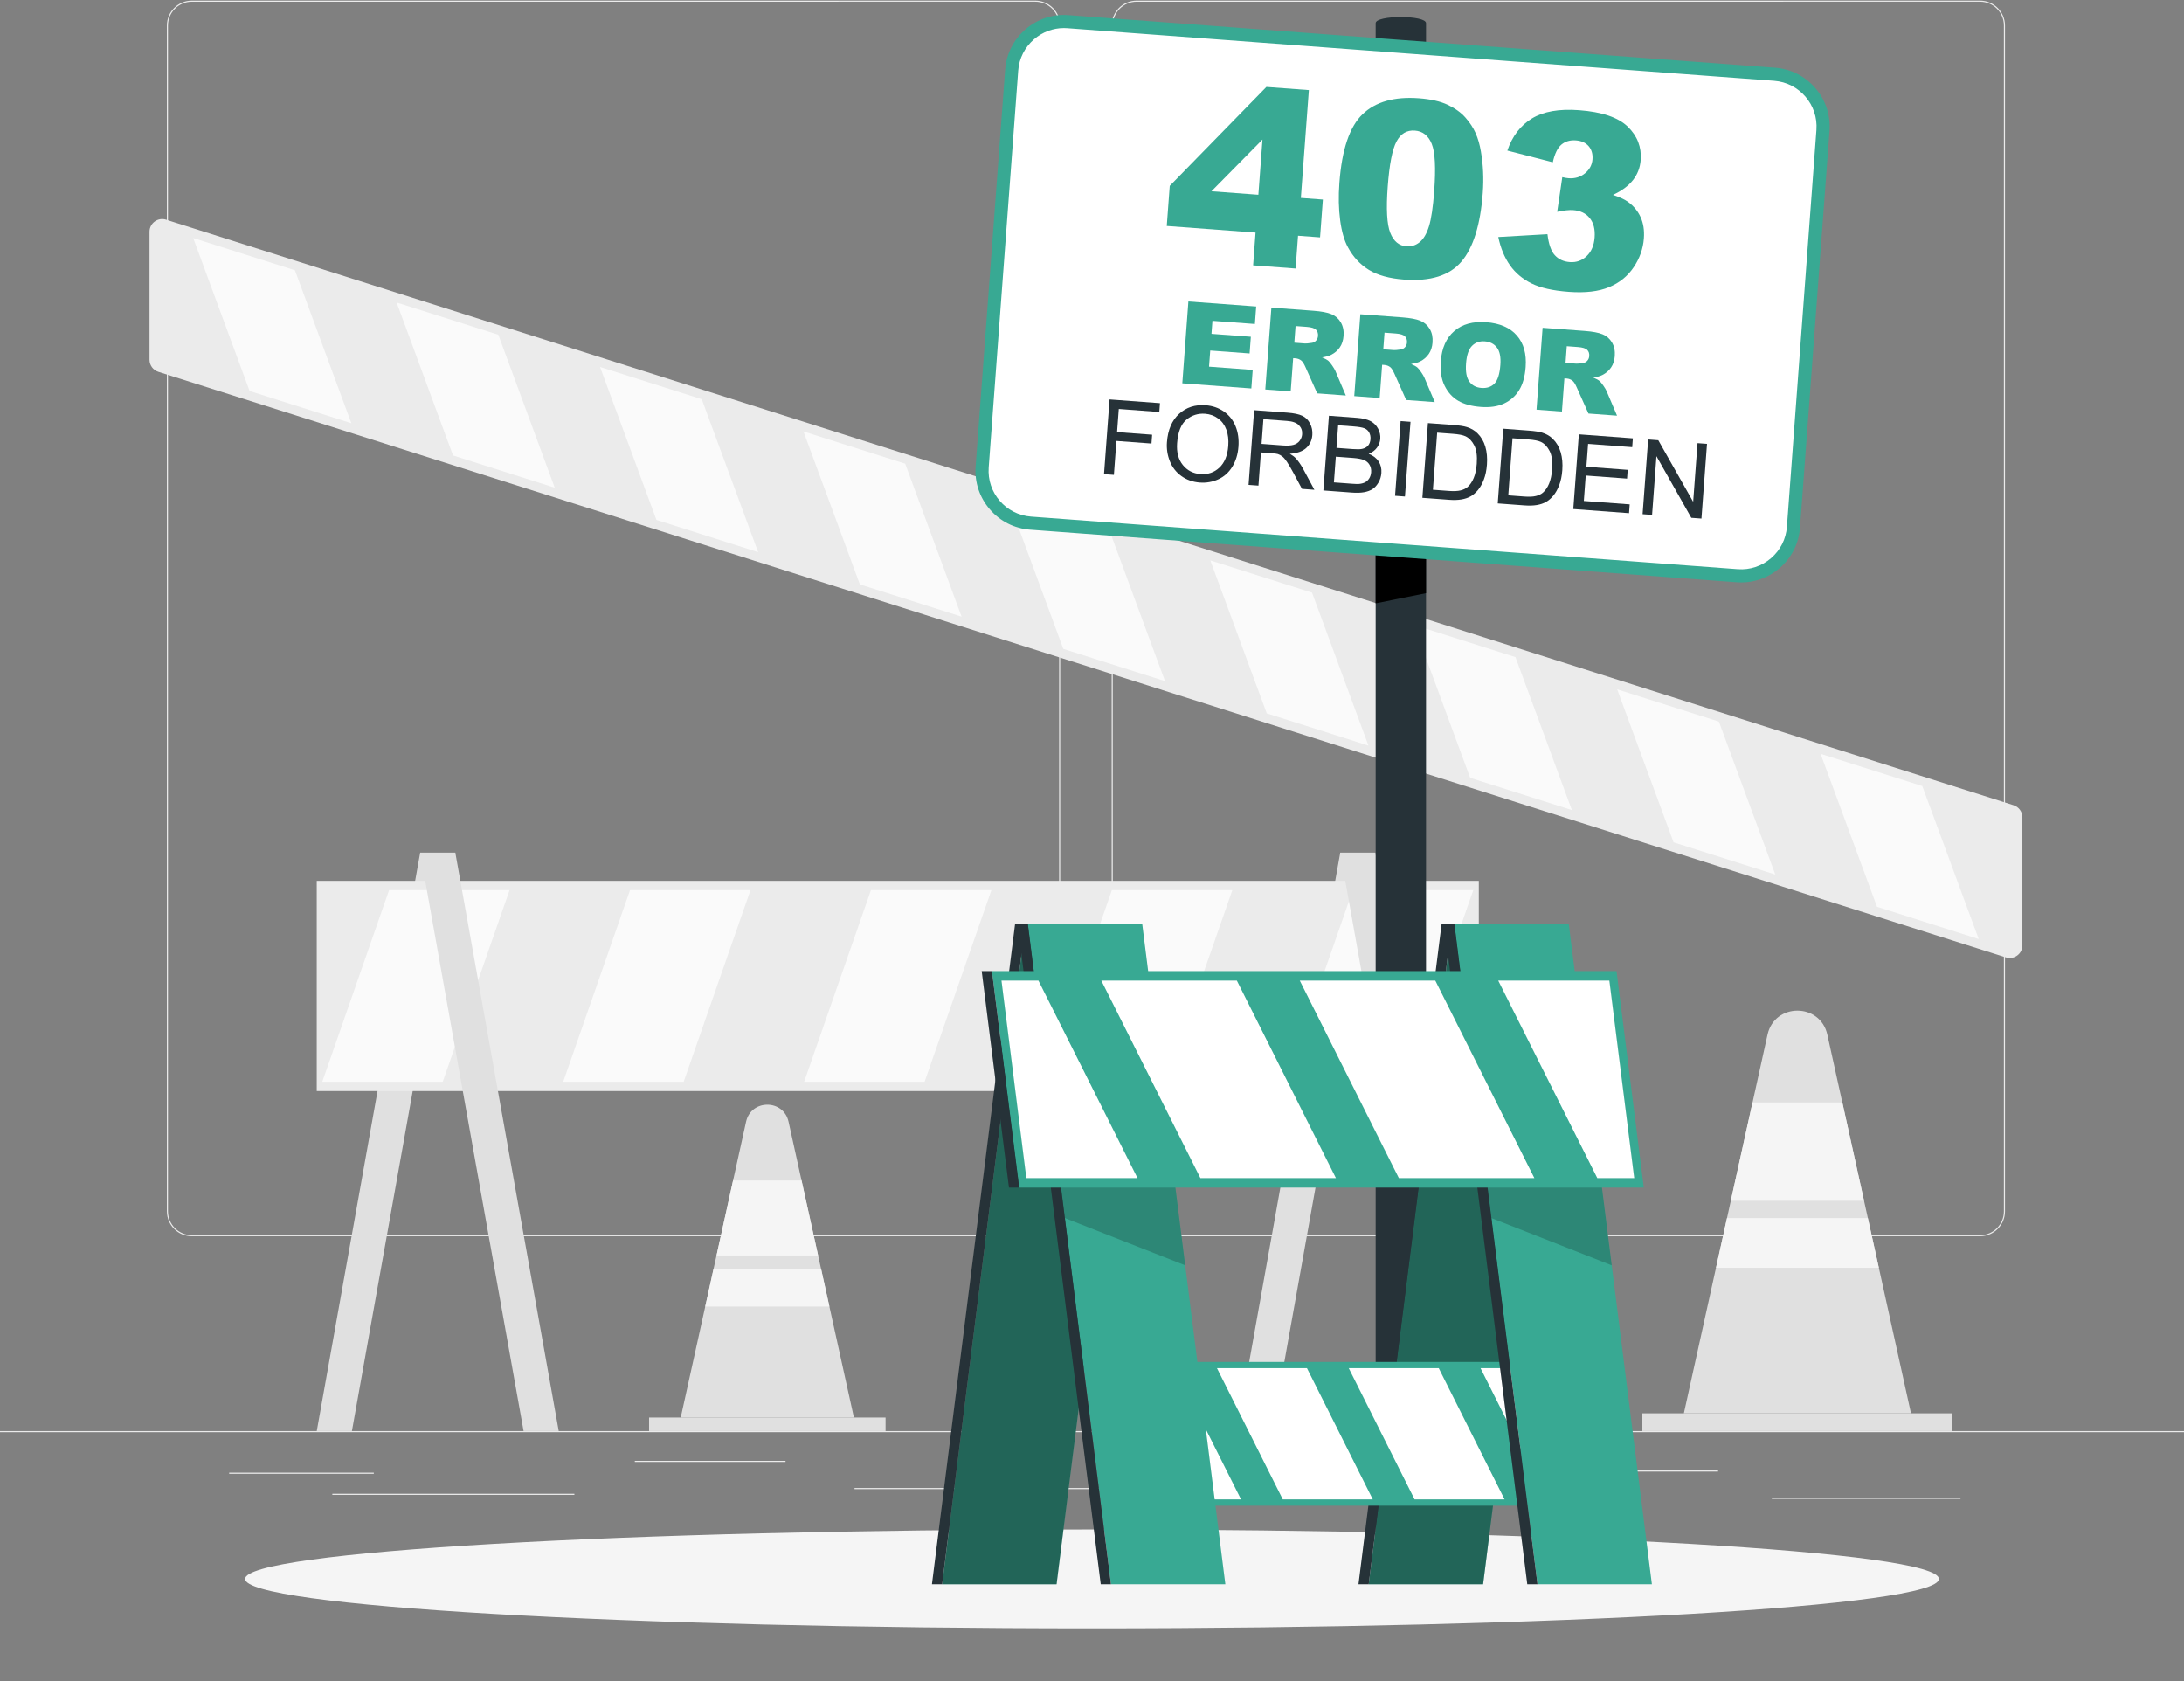 <svg width="573" height="441" viewBox="0 0 573 441" fill="none" xmlns="http://www.w3.org/2000/svg">
<rect x="0" y="0" width="573" height="441" fill="#808080" stroke="none"/>
<g clip-path="url(#clip0_903_32300)">
<path d="M573 375.418H0V375.704H573V375.418Z" fill="#EBEBEB"/>
<path d="M98.075 386.331H60.117V386.617H98.075V386.331Z" fill="#EBEBEB"/>
<path d="M206.088 383.222H166.551V383.508H206.088V383.222Z" fill="#EBEBEB"/>
<path d="M150.698 391.864H87.189V392.151H150.698V391.864Z" fill="#EBEBEB"/>
<path d="M514.362 392.915H464.863V393.201H514.362V392.915Z" fill="#EBEBEB"/>
<path d="M450.759 385.753H424.512V386.039H450.759V385.753Z" fill="#EBEBEB"/>
<path d="M331.548 390.353H224.195V390.64H331.548V390.353Z" fill="#EBEBEB"/>
<path d="M271.618 324.308H50.327C46.72 324.308 43.785 321.373 43.785 317.766V6.705C43.785 3.099 46.72 0.164 50.327 0.164H271.618C275.223 0.164 278.158 3.099 278.158 6.705V317.766C278.158 321.373 275.223 324.308 271.618 324.308ZM50.327 0.452C46.877 0.452 44.072 3.257 44.072 6.706V317.768C44.072 321.217 46.877 324.022 50.327 324.022H271.618C275.066 324.022 277.872 321.217 277.872 317.768V6.705C277.872 3.257 275.066 0.45 271.618 0.45L50.327 0.452Z" fill="#EBEBEB"/>
<path d="M519.495 324.308H298.204C294.598 324.308 291.664 321.373 291.664 317.766V6.705C291.664 3.099 294.599 0.164 298.204 0.164H519.495C523.102 0.164 526.036 3.099 526.036 6.705V317.766C526.037 321.373 523.102 324.308 519.495 324.308ZM298.204 0.452C294.756 0.452 291.951 3.257 291.951 6.706V317.768C291.951 321.217 294.756 324.022 298.204 324.022H519.495C522.944 324.022 525.749 321.217 525.749 317.768V6.705C525.749 3.257 522.944 0.45 519.495 0.45L298.204 0.452Z" fill="#EBEBEB"/>
<path d="M232.337 371.866H170.293V375.419H232.337V371.866Z" fill="#E0E0E0"/>
<path d="M195.739 294.274L178.594 371.866H224.035L206.89 294.274C205.571 288.303 197.058 288.303 195.739 294.274Z" fill="#E0E0E0"/>
<path d="M210.299 309.678H192.332L187.988 329.34H214.642L210.299 309.678Z" fill="#F5F5F5"/>
<path d="M215.401 332.801H187.228L185.025 342.754H217.604L215.401 332.801Z" fill="#F5F5F5"/>
<path d="M83.103 375.417H92.325L119.458 223.689H110.235L83.103 375.417Z" fill="#E0E0E0"/>
<path d="M324.496 375.417H333.718L360.851 223.689H351.629L324.496 375.417Z" fill="#E0E0E0"/>
<path d="M387.982 231.076H83.103V286.217H387.982V231.076Z" fill="#EBEBEB"/>
<path d="M116.156 283.785H84.551L102.081 233.509H133.687L116.156 283.785Z" fill="#FAFAFA"/>
<path d="M179.369 283.785H147.764L165.294 233.509H196.9L179.369 283.785Z" fill="#FAFAFA"/>
<path d="M242.58 283.785H210.975L228.505 233.509H260.111L242.58 283.785Z" fill="#FAFAFA"/>
<path d="M305.791 283.785H274.186L291.716 233.509H323.321L305.791 283.785Z" fill="#FAFAFA"/>
<path d="M369.002 283.785H337.396L354.927 233.509H386.532L369.002 283.785Z" fill="#FAFAFA"/>
<path d="M146.591 375.417H137.369L110.236 223.689H119.459L146.591 375.417Z" fill="#E0E0E0"/>
<path d="M387.983 375.417H378.762L351.629 223.689H360.851L387.983 375.417Z" fill="#E0E0E0"/>
<path d="M512.261 370.758H430.895V375.416H512.261V370.758Z" fill="#E0E0E0"/>
<path d="M463.731 271.424L441.781 370.759H501.373L479.424 271.424C477.567 263.02 465.587 263.02 463.731 271.424Z" fill="#E0E0E0"/>
<path d="M483.357 289.205H459.795L454.1 314.99H489.053L483.357 289.205Z" fill="#F5F5F5"/>
<path d="M490.05 319.528H453.103L450.215 332.581H492.938L490.05 319.528Z" fill="#F5F5F5"/>
<path d="M530.6 214.405V247.984C530.6 250.234 528.413 251.836 526.268 251.155L41.546 97.541C40.164 97.103 39.225 95.82 39.225 94.37V60.791C39.225 58.541 41.411 56.939 43.556 57.62L528.278 211.235C529.66 211.672 530.6 212.956 530.6 214.405Z" fill="#EBEBEB"/>
<path d="M492.454 237.881L519.14 246.339L504.338 206.208L477.652 197.752L492.454 237.881Z" fill="#FAFAFA"/>
<path d="M439.083 220.967L465.768 229.424L450.966 189.294L424.281 180.837L439.083 220.967Z" fill="#FAFAFA"/>
<path d="M385.714 204.052L412.4 212.509L397.598 172.379L370.912 163.922L385.714 204.052Z" fill="#FAFAFA"/>
<path d="M332.343 187.138L359.029 195.596L344.227 155.466L317.541 147.009L332.343 187.138Z" fill="#FAFAFA"/>
<path d="M278.97 170.224L305.655 178.682L290.854 138.551L264.168 130.095L278.97 170.224Z" fill="#FAFAFA"/>
<path d="M225.601 153.311L252.286 161.768L237.485 121.638L210.799 113.181L225.601 153.311Z" fill="#FAFAFA"/>
<path d="M172.229 136.396L198.914 144.852L184.112 104.723L157.428 96.266L172.229 136.396Z" fill="#FAFAFA"/>
<path d="M118.856 119.481L145.542 127.938L130.74 87.809L104.055 79.351L118.856 119.481Z" fill="#FAFAFA"/>
<path d="M65.486 102.568L92.172 111.025L77.37 70.895L50.685 62.438L65.486 102.568Z" fill="#FAFAFA"/>
<path d="M286.501 427.174C409.217 427.174 508.698 421.364 508.698 414.198C508.698 407.031 409.217 401.222 286.501 401.222C163.786 401.222 64.305 407.031 64.305 414.198C64.305 421.364 163.786 427.174 286.501 427.174Z" fill="#F5F5F5"/>
<path d="M374.136 404.265H360.92V6.085C360.92 3.936 374.136 3.936 374.136 6.085V404.265Z" fill="#263238"/>
<path d="M374.134 155.611L360.92 158.275V139.996H374.134V155.611Z" fill="black"/>
<path d="M455.797 151.029L270.377 137.238C262.834 136.677 257.122 130.047 257.682 122.504L265.427 18.379C265.989 10.836 272.618 5.124 280.161 5.684L465.582 19.475C473.125 20.037 478.836 26.667 478.276 34.209L470.531 138.335C469.971 145.878 463.34 151.591 455.797 151.029Z" fill="white"/>
<path d="M456.832 152.787C456.445 152.787 456.058 152.773 455.67 152.744L270.25 138.954C266.144 138.648 262.394 136.752 259.69 133.613C256.985 130.474 255.664 126.484 255.969 122.378L263.714 18.253C264.02 14.147 265.916 10.397 269.055 7.692C272.194 4.988 276.183 3.659 280.29 3.972L465.71 17.763C469.816 18.069 473.566 19.965 476.27 23.103C478.975 26.242 480.296 30.232 479.991 34.338L472.247 138.464C471.941 142.569 470.044 146.32 466.905 149.024C464.063 151.472 460.523 152.787 456.832 152.787ZM279.134 7.366C276.265 7.366 273.511 8.39 271.298 10.296C268.854 12.402 267.378 15.317 267.142 18.508L259.398 122.632C258.906 129.249 263.888 135.033 270.505 135.524L455.924 149.314C459.115 149.55 462.217 148.524 464.66 146.419C467.103 144.314 468.579 141.398 468.815 138.208L476.56 34.083C477.052 27.467 472.07 21.683 465.453 21.192L280.034 7.401C279.733 7.378 279.433 7.366 279.134 7.366Z" fill="#38A993"/>
<path d="M329.41 61.009L306.115 59.276L306.898 48.76L332.252 22.803L343.397 23.632L341.294 51.919L347.071 52.349L346.333 62.269L340.556 61.839L339.916 70.442L328.772 69.612L329.41 61.009ZM330.148 51.09L331.225 36.605L317.839 50.174L330.148 51.09Z" fill="#38A993"/>
<path d="M351.404 47.966C352.055 39.218 354.085 33.213 357.495 29.952C360.905 26.69 365.833 25.3 372.28 25.779C375.378 26.009 377.892 26.581 379.823 27.492C381.755 28.404 383.303 29.518 384.468 30.836C385.633 32.153 386.526 33.515 387.147 34.919C387.768 36.324 388.232 37.941 388.537 39.772C389.14 43.271 389.303 46.881 389.026 50.605C388.405 58.956 386.538 64.963 383.425 68.625C380.312 72.288 375.301 73.86 368.394 73.347C364.522 73.059 361.439 72.21 359.144 70.797C356.851 69.385 355.028 67.429 353.678 64.928C352.694 63.15 352.004 60.768 351.605 57.782C351.207 54.798 351.14 51.526 351.404 47.966ZM364.086 48.94C363.651 54.801 363.869 58.844 364.747 61.066C365.624 63.287 367.045 64.472 369.013 64.619C370.31 64.715 371.469 64.344 372.49 63.503C373.51 62.664 374.318 61.278 374.915 59.344C375.511 57.409 375.963 54.36 376.274 50.195C376.728 44.084 376.517 39.939 375.637 37.758C374.756 35.577 373.282 34.41 371.208 34.255C369.094 34.097 367.487 35.057 366.386 37.132C365.284 39.206 364.518 43.144 364.086 48.94Z" fill="#38A993"/>
<path d="M407.398 42.567L395.472 39.5C396.764 35.724 398.913 32.917 401.923 31.077C404.932 29.239 409.053 28.514 414.286 28.904C420.292 29.351 424.552 30.794 427.065 33.231C429.576 35.671 430.707 38.585 430.455 41.975C430.307 43.965 429.629 45.724 428.421 47.254C427.213 48.785 425.465 50.076 423.177 51.126C424.922 51.698 426.246 52.311 427.143 52.967C428.601 54.022 429.697 55.35 430.43 56.953C431.163 58.553 431.45 60.421 431.29 62.557C431.091 65.237 430.198 67.753 428.614 70.107C427.029 72.463 424.869 74.207 422.133 75.34C419.397 76.472 415.882 76.879 411.593 76.559C407.406 76.249 404.143 75.511 401.798 74.347C399.453 73.183 397.572 71.598 396.154 69.587C394.736 67.577 393.714 65.107 393.092 62.178L405.995 61.433C406.306 64.044 406.953 65.888 407.935 66.959C408.917 68.032 410.226 68.629 411.858 68.75C413.574 68.878 415.049 68.356 416.283 67.186C417.516 66.016 418.212 64.384 418.368 62.29C418.527 60.158 418.1 58.462 417.088 57.208C416.076 55.954 414.629 55.257 412.746 55.118C411.741 55.043 410.341 55.191 408.546 55.562L409.884 46.476C410.588 46.634 411.139 46.727 411.537 46.756C413.211 46.88 414.648 46.45 415.847 45.466C417.045 44.484 417.701 43.258 417.809 41.793C417.913 40.39 417.577 39.24 416.803 38.34C416.028 37.442 414.908 36.935 413.442 36.827C411.935 36.715 410.677 37.081 409.668 37.921C408.659 38.761 407.903 40.309 407.398 42.567Z" fill="#38A993"/>
<path d="M311.79 79.079L329.576 80.402L329.235 84.988L318.101 84.159L317.846 87.573L328.175 88.342L327.85 92.722L317.521 91.953L317.206 96.188L328.663 97.04L328.302 101.904L310.193 100.556L311.79 79.079Z" fill="#38A993"/>
<path d="M331.965 102.176L333.562 80.697L344.624 81.52C346.675 81.674 348.229 81.966 349.287 82.399C350.344 82.831 351.17 83.547 351.763 84.549C352.357 85.551 352.603 86.736 352.501 88.103C352.412 89.295 352.082 90.304 351.509 91.132C350.937 91.958 350.185 92.606 349.257 93.076C348.664 93.379 347.867 93.602 346.863 93.754C347.634 94.077 348.19 94.384 348.531 94.674C348.763 94.869 349.088 95.271 349.509 95.884C349.931 96.495 350.207 96.961 350.34 97.288L353.091 103.75L345.592 103.193L342.532 96.365C342.146 95.482 341.786 94.902 341.454 94.621C340.999 94.253 340.47 94.046 339.864 94.001L339.279 93.958L338.63 102.675L331.965 102.176ZM339.581 89.895L342.379 90.104C342.681 90.127 343.275 90.074 344.158 89.941C344.604 89.886 344.98 89.688 345.285 89.348C345.591 89.007 345.76 88.602 345.796 88.132C345.847 87.439 345.668 86.891 345.255 86.487C344.844 86.082 344.031 85.836 342.821 85.746L339.905 85.53L339.581 89.895Z" fill="#38A993"/>
<path d="M355.305 103.911L356.902 82.433L367.962 83.255C370.014 83.409 371.568 83.701 372.626 84.134C373.684 84.567 374.51 85.283 375.104 86.284C375.698 87.286 375.943 88.471 375.842 89.838C375.754 91.03 375.423 92.04 374.85 92.867C374.277 93.693 373.526 94.342 372.598 94.812C372.005 95.114 371.208 95.338 370.204 95.489C370.975 95.812 371.531 96.119 371.872 96.409C372.104 96.605 372.429 97.006 372.85 97.619C373.272 98.23 373.547 98.697 373.681 99.023L376.432 105.486L368.933 104.929L365.874 98.101C365.488 97.218 365.128 96.637 364.796 96.356C364.342 95.989 363.813 95.781 363.206 95.737L362.621 95.693L361.973 104.411L355.305 103.911ZM362.92 91.632L365.718 91.84C366.021 91.863 366.615 91.81 367.498 91.677C367.944 91.622 368.32 91.424 368.625 91.085C368.931 90.743 369.1 90.339 369.136 89.87C369.187 89.176 369.007 88.629 368.595 88.223C368.183 87.819 367.371 87.572 366.161 87.483L363.245 87.266L362.92 91.632Z" fill="#38A993"/>
<path d="M378.003 94.816C378.264 91.309 379.444 88.653 381.542 86.846C383.64 85.035 386.433 84.262 389.92 84.522C393.495 84.787 396.179 85.952 397.969 88.016C399.761 90.079 400.527 92.838 400.27 96.297C400.083 98.808 399.508 100.835 398.544 102.379C397.579 103.922 396.266 105.081 394.602 105.856C392.938 106.632 390.915 106.931 388.533 106.752C386.11 106.572 384.134 106.038 382.604 105.147C381.074 104.258 379.879 102.941 379.016 101.197C378.153 99.454 377.816 97.326 378.003 94.816ZM384.637 95.339C384.476 97.508 384.763 99.095 385.498 100.103C386.234 101.11 387.295 101.665 388.682 101.768C390.107 101.874 391.245 101.492 392.097 100.623C392.947 99.753 393.461 98.116 393.64 95.715C393.79 93.692 393.492 92.185 392.746 91.192C392 90.198 390.929 89.649 389.532 89.546C388.193 89.446 387.084 89.84 386.203 90.727C385.321 91.614 384.8 93.152 384.637 95.339Z" fill="#38A993"/>
<path d="M403.125 107.468L404.721 85.989L415.783 86.812C417.834 86.966 419.388 87.258 420.446 87.691C421.503 88.123 422.33 88.839 422.922 89.841C423.516 90.843 423.762 92.028 423.66 93.395C423.571 94.587 423.241 95.596 422.668 96.424C422.096 97.25 421.344 97.898 420.416 98.368C419.822 98.671 419.025 98.894 418.022 99.046C418.793 99.369 419.349 99.676 419.69 99.966C419.921 100.162 420.247 100.563 420.668 101.176C421.09 101.787 421.366 102.253 421.499 102.58L424.25 109.042L416.751 108.485L413.691 101.657C413.306 100.775 412.945 100.194 412.613 99.913C412.159 99.545 411.629 99.338 411.023 99.293L410.438 99.25L409.79 107.967L403.125 107.468ZM410.741 95.187L413.539 95.396C413.841 95.419 414.435 95.366 415.32 95.233C415.765 95.178 416.141 94.98 416.445 94.64C416.751 94.299 416.921 93.894 416.956 93.424C417.008 92.731 416.828 92.183 416.415 91.779C416.004 91.374 415.191 91.128 413.98 91.038L411.064 90.822L410.741 95.187Z" fill="#38A993"/>
<path d="M289.652 124.38L291.11 104.781L304.331 105.763L304.16 108.076L293.532 107.286L293.08 113.356L302.277 114.04L302.105 116.355L292.907 115.671L292.245 124.574L289.652 124.38Z" fill="#263238"/>
<path d="M306.163 116.01C306.405 112.757 307.469 110.276 309.351 108.565C311.235 106.855 313.558 106.103 316.321 106.308C318.131 106.442 319.73 106.996 321.117 107.969C322.506 108.941 323.523 110.229 324.17 111.831C324.817 113.433 325.068 115.215 324.922 117.176C324.774 119.163 324.241 120.913 323.322 122.42C322.403 123.929 321.178 125.033 319.648 125.73C318.118 126.426 316.501 126.712 314.8 126.586C312.954 126.448 311.339 125.88 309.953 124.882C308.568 123.882 307.557 122.584 306.923 120.986C306.288 119.389 306.035 117.731 306.163 116.01ZM308.833 116.249C308.658 118.611 309.154 120.52 310.323 121.972C311.492 123.425 313.035 124.223 314.951 124.366C316.902 124.51 318.56 123.944 319.923 122.666C321.286 121.389 322.062 119.489 322.25 116.965C322.369 115.37 322.202 113.957 321.752 112.727C321.301 111.497 320.581 110.515 319.591 109.784C318.602 109.052 317.461 108.637 316.169 108.541C314.333 108.404 312.706 108.918 311.289 110.081C309.872 111.244 309.053 113.301 308.833 116.249Z" fill="#263238"/>
<path d="M327.578 127.2L329.036 107.602L337.725 108.248C339.471 108.377 340.786 108.654 341.669 109.072C342.552 109.492 343.232 110.167 343.71 111.099C344.187 112.032 344.387 113.036 344.306 114.114C344.203 115.506 343.665 116.643 342.694 117.532C341.723 118.418 340.287 118.919 338.388 119.039C339.05 119.419 339.547 119.784 339.879 120.13C340.585 120.883 341.238 121.804 341.839 122.897L344.851 128.485L341.589 128.242L339.299 123.972C338.629 122.739 338.072 121.792 337.629 121.131C337.184 120.471 336.778 120.002 336.408 119.723C336.039 119.444 335.657 119.241 335.263 119.113C334.974 119.029 334.495 118.962 333.827 118.911L330.819 118.688L330.172 127.392L327.578 127.2ZM330.985 116.444L336.56 116.859C337.745 116.947 338.682 116.892 339.368 116.699C340.055 116.501 340.592 116.148 340.979 115.634C341.367 115.12 341.585 114.547 341.632 113.915C341.7 112.988 341.421 112.2 340.793 111.554C340.164 110.907 339.123 110.528 337.671 110.422L331.468 109.96L330.985 116.444Z" fill="#263238"/>
<path d="M347.201 128.659L348.659 109.061L356.012 109.608C357.509 109.719 358.694 110.008 359.57 110.471C360.444 110.937 361.108 111.599 361.559 112.461C362.01 113.324 362.202 114.204 362.135 115.106C362.073 115.943 361.786 116.715 361.276 117.419C360.768 118.125 360.036 118.673 359.085 119.059C360.244 119.495 361.111 120.155 361.687 121.039C362.262 121.924 362.506 122.937 362.422 124.078C362.354 124.997 362.097 125.833 361.651 126.594C361.204 127.354 360.68 127.926 360.079 128.312C359.476 128.697 358.738 128.967 357.861 129.122C356.985 129.276 355.923 129.307 354.675 129.214L347.201 128.659ZM349.968 126.542L354.846 126.904C355.684 126.967 356.274 126.978 356.618 126.94C357.223 126.877 357.735 126.735 358.155 126.518C358.574 126.298 358.932 125.959 359.225 125.501C359.518 125.045 359.689 124.502 359.736 123.878C359.79 123.148 359.65 122.5 359.316 121.932C358.981 121.365 358.49 120.949 357.843 120.679C357.195 120.413 356.248 120.232 355 120.139L350.468 119.802L349.968 126.542ZM350.64 117.491L354.878 117.805C356.028 117.89 356.857 117.876 357.367 117.761C358.041 117.613 358.563 117.327 358.931 116.897C359.298 116.466 359.508 115.908 359.559 115.221C359.607 114.573 359.493 113.987 359.219 113.469C358.943 112.951 358.524 112.581 357.958 112.354C357.391 112.128 356.405 111.962 354.996 111.857L351.079 111.566L350.64 117.491Z" fill="#263238"/>
<path d="M366.012 130.059L367.469 110.46L370.063 110.654L368.605 130.253L366.012 130.059Z" fill="#263238"/>
<path d="M373.176 130.591L374.633 110.992L381.385 111.495C382.909 111.609 384.064 111.79 384.852 112.036C385.956 112.379 386.88 112.919 387.622 113.653C388.592 114.604 389.281 115.778 389.692 117.175C390.104 118.572 390.244 120.144 390.115 121.89C390.005 123.379 389.732 124.685 389.299 125.809C388.867 126.933 388.349 127.85 387.749 128.563C387.15 129.277 386.511 129.824 385.832 130.208C385.154 130.593 384.349 130.862 383.42 131.019C382.489 131.172 381.433 131.205 380.247 131.117L373.176 130.591ZM375.941 128.472L380.125 128.783C381.418 128.879 382.44 128.833 383.193 128.646C383.946 128.462 384.557 128.166 385.027 127.763C385.688 127.193 386.228 126.401 386.648 125.389C387.069 124.377 387.335 123.132 387.445 121.651C387.597 119.602 387.377 118 386.787 116.851C386.195 115.701 385.432 114.902 384.498 114.455C383.822 114.137 382.714 113.919 381.173 113.804L377.056 113.498L375.941 128.472Z" fill="#263238"/>
<path d="M392.949 132.062L394.407 112.463L401.158 112.966C402.682 113.08 403.837 113.261 404.626 113.507C405.729 113.85 406.652 114.389 407.396 115.124C408.365 116.075 409.054 117.249 409.465 118.646C409.877 120.043 410.018 121.615 409.888 123.36C409.778 124.85 409.507 126.155 409.073 127.28C408.64 128.405 408.123 129.321 407.524 130.033C406.925 130.747 406.285 131.295 405.608 131.679C404.93 132.064 404.125 132.332 403.196 132.489C402.265 132.643 401.207 132.676 400.022 132.588L392.949 132.062ZM395.715 129.943L399.899 130.254C401.19 130.35 402.213 130.304 402.966 130.117C403.719 129.933 404.33 129.637 404.8 129.234C405.461 128.664 406.001 127.871 406.422 126.86C406.842 125.848 407.107 124.603 407.217 123.122C407.369 121.073 407.15 119.471 406.559 118.321C405.968 117.172 405.206 116.373 404.271 115.926C403.596 115.608 402.486 115.39 400.945 115.275L396.827 114.969L395.715 129.943Z" fill="#263238"/>
<path d="M412.773 133.537L414.231 113.938L428.401 114.993L428.23 117.305L416.653 116.444L416.206 122.446L427.048 123.253L426.877 125.553L416.035 124.746L415.539 131.417L427.571 132.312L427.399 134.625L412.773 133.537Z" fill="#263238"/>
<path d="M430.955 134.889L432.413 115.29L435.073 115.488L444.222 131.641L445.367 116.254L447.853 116.438L446.395 136.037L443.735 135.84L434.587 119.673L433.442 135.075L430.955 134.889Z" fill="#263238"/>
<path d="M277.201 415.596H247.191L269.003 242.35H299.014L277.201 415.596Z" fill="#38A993"/>
<path opacity="0.4" d="M277.201 415.596H247.191L269.003 242.35H299.014L277.201 415.596Z" fill="black"/>
<path d="M244.508 415.596H247.192L269.004 242.35H266.321L244.508 415.596Z" fill="#263238"/>
<path d="M389.11 415.596H359.1L380.913 242.35H410.923L389.11 415.596Z" fill="#38A993"/>
<path opacity="0.4" d="M389.11 415.596H359.1L380.913 242.35H410.923L389.11 415.596Z" fill="black"/>
<path d="M356.414 415.596H359.098L380.911 242.35H378.227L356.414 415.596Z" fill="#263238"/>
<path d="M304.974 394.981H413.799L409.051 357.271H300.227L304.974 394.981Z" fill="#38A993"/>
<path d="M304.975 394.981H303.193L298.445 357.271H300.227L304.975 394.981Z" fill="#263238"/>
<path d="M407.801 358.918L412.134 393.335H405.705L388.439 358.918H407.801Z" fill="white"/>
<path d="M377.475 358.918L394.741 393.335H371.129L353.863 358.918H377.475Z" fill="white"/>
<path d="M342.899 358.918L360.166 393.335H336.553L319.287 358.918H342.899Z" fill="white"/>
<path d="M308.33 358.918L325.595 393.335H306.226L301.893 358.918H308.33Z" fill="white"/>
<path d="M403.381 415.596H433.392L411.579 242.35H381.568L403.381 415.596Z" fill="#38A993"/>
<path opacity="0.2" d="M391.285 319.531L422.857 331.935L413.799 259.99H383.789L391.285 319.531Z" fill="black"/>
<path d="M403.381 415.596H400.698L378.885 242.35H381.568L403.381 415.596Z" fill="#263238"/>
<path d="M291.475 415.596H321.485L299.672 242.35H269.662L291.475 415.596Z" fill="#38A993"/>
<path opacity="0.2" d="M279.38 319.531L310.951 331.935L301.893 259.99H271.883L279.38 319.531Z" fill="black"/>
<path d="M291.475 415.596H288.791L266.979 242.35H269.662L291.475 415.596Z" fill="#263238"/>
<path d="M267.395 311.537H431.266L424.116 254.754H260.246L267.395 311.537Z" fill="#38A993"/>
<path d="M267.395 311.537H264.712L257.562 254.754H260.246L267.395 311.537Z" fill="#263238"/>
<path d="M422.233 257.234L428.758 309.059H419.075L393.076 257.234H422.233Z" fill="white"/>
<path d="M376.566 257.234L402.565 309.059H367.009L341.01 257.234H376.566Z" fill="white"/>
<path d="M324.498 257.234L350.498 309.059H314.941L288.941 257.234H324.498Z" fill="white"/>
<path d="M272.443 257.234L298.442 309.059H269.275L262.75 257.234H272.443Z" fill="white"/>
</g>
<defs>
<clipPath id="clip0_903_32300">
<rect width="573" height="440.064" fill="white" transform="translate(0 0.219)"/>
</clipPath>
</defs>
</svg>
